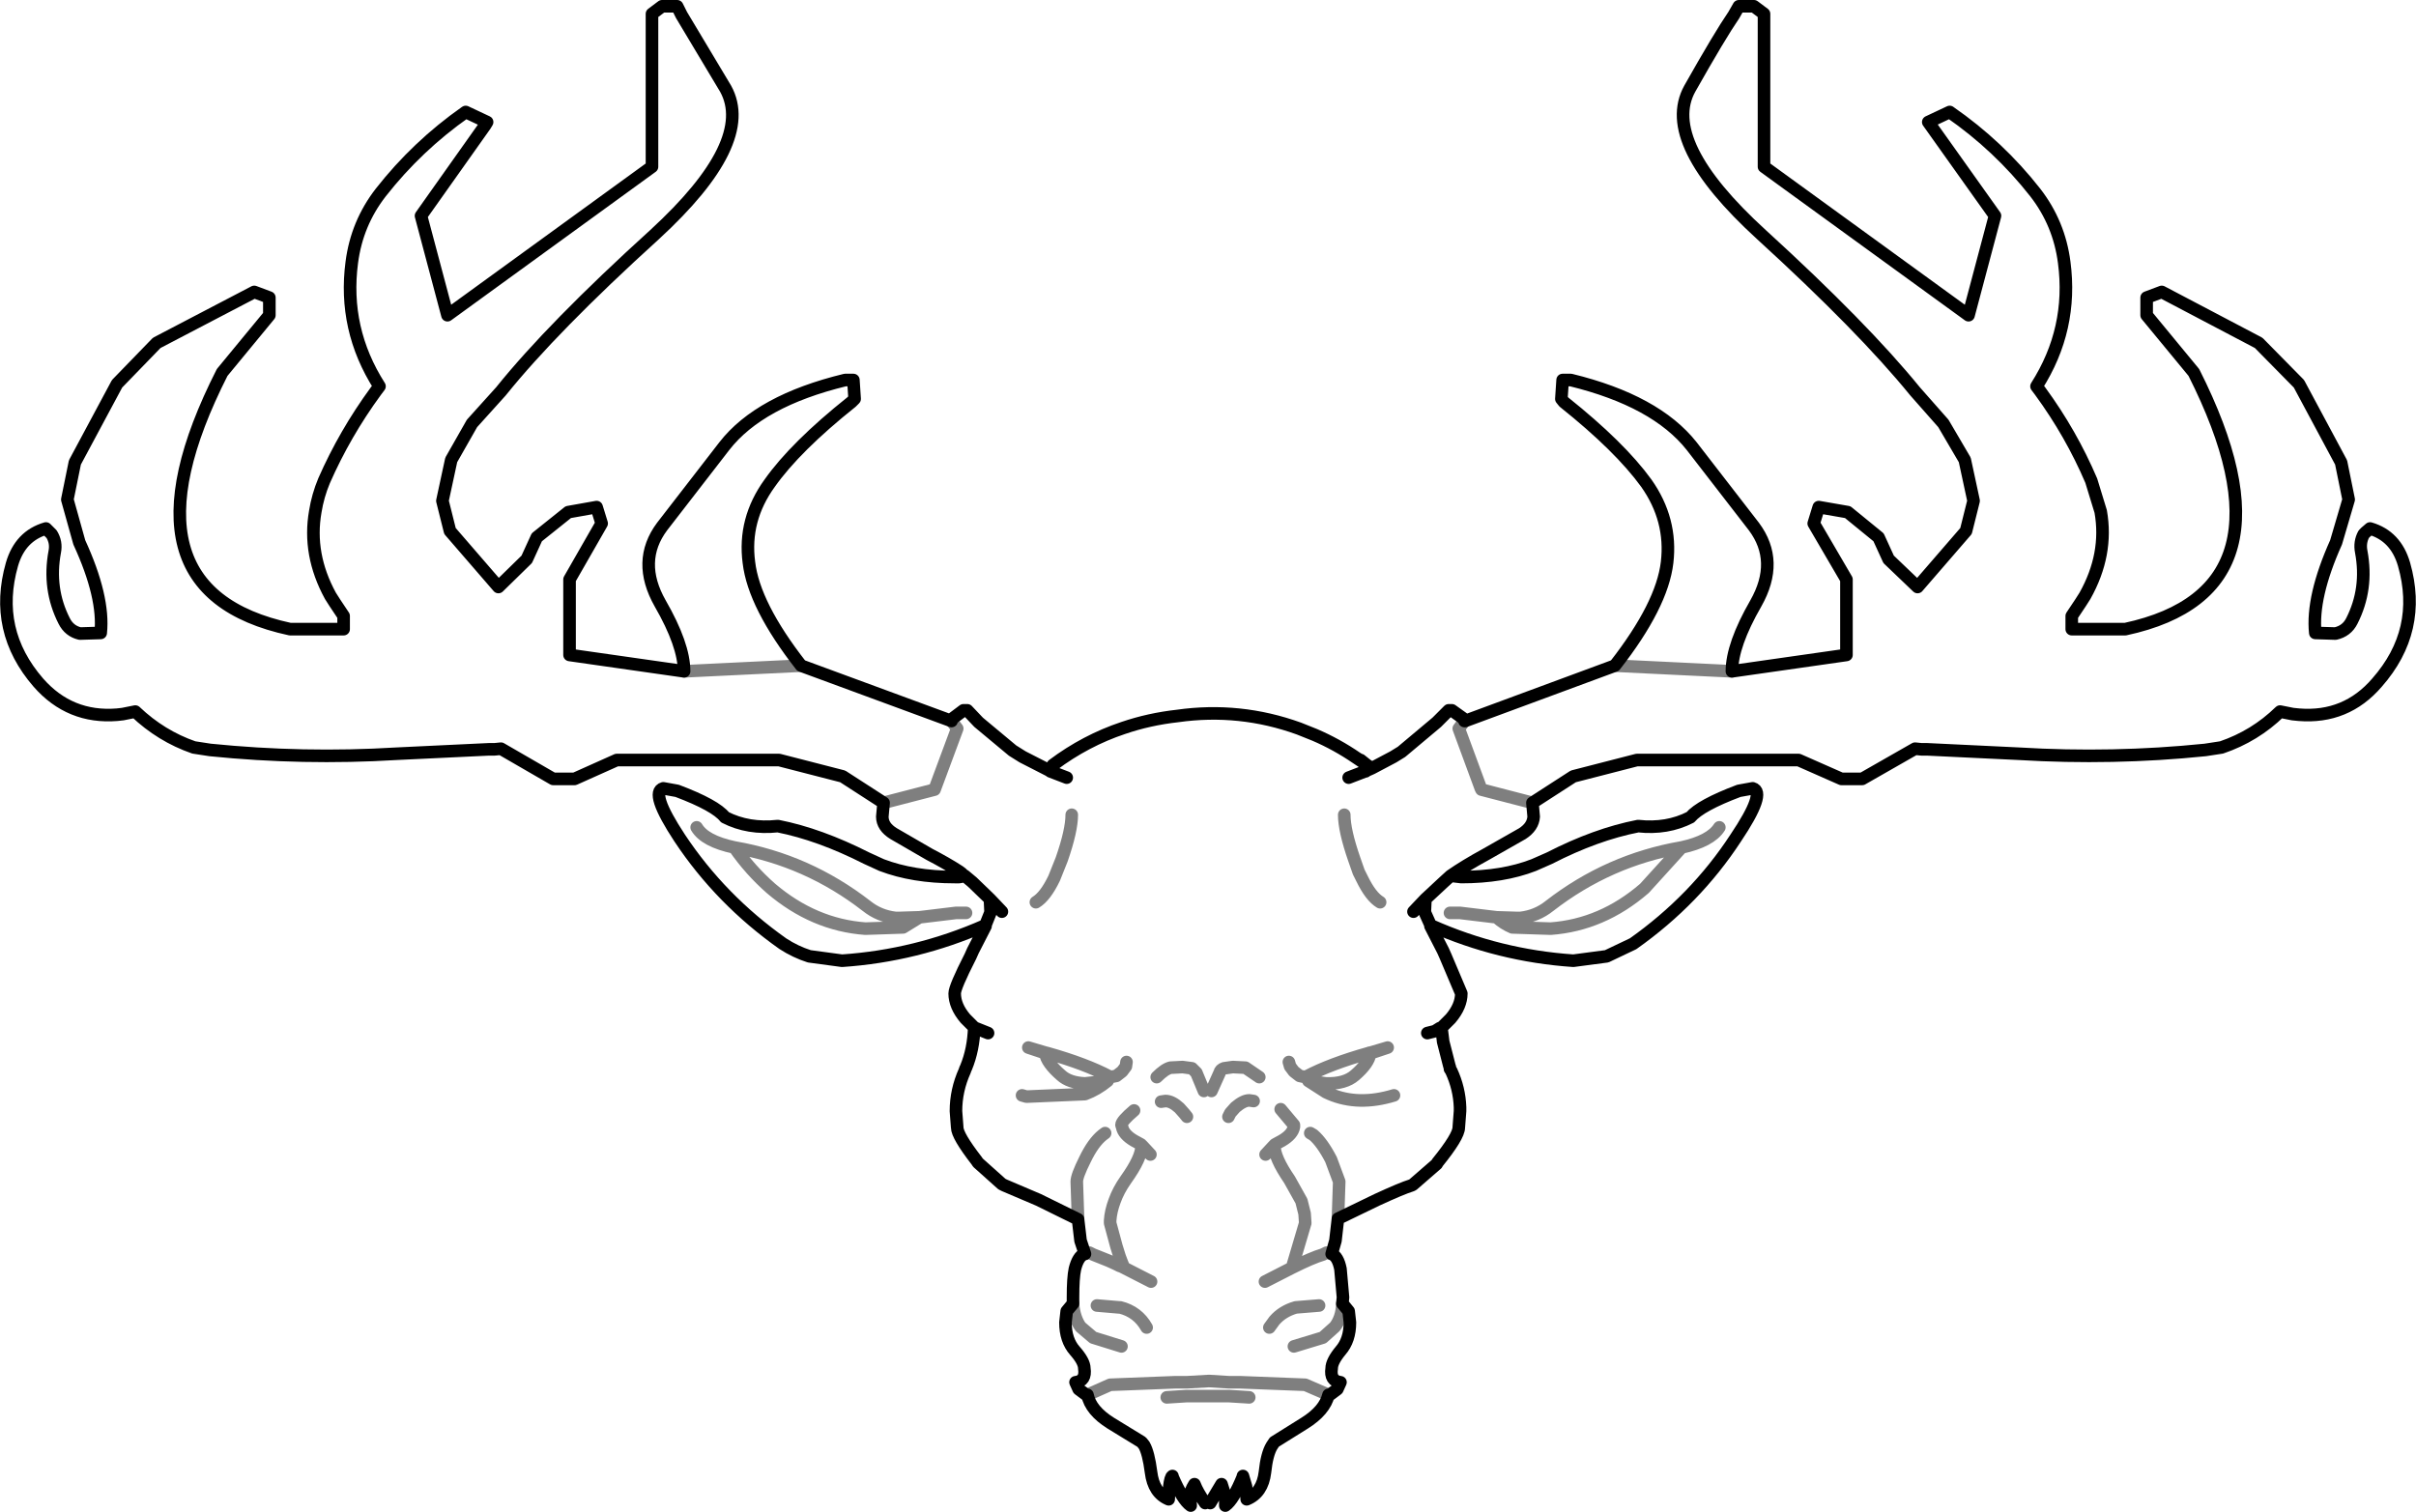 <?xml version="1.0" encoding="UTF-8" standalone="no"?>
<svg xmlns:xlink="http://www.w3.org/1999/xlink" height="120.15px" width="191.95px" xmlns="http://www.w3.org/2000/svg">
  <g transform="matrix(1.0, 0.0, 0.0, 1.0, -304.05, -111.45)">
    <path d="M425.8 175.25 L429.05 173.15 434.1 171.85 446.95 171.85 450.35 173.35 452.0 173.35 456.2 170.95 456.7 171.0 457.15 171.0 464.45 171.35 Q471.9 171.8 479.25 171.05 L480.55 170.85 Q483.2 169.95 485.2 168.0 L486.2 168.2 486.7 168.25 Q490.45 168.55 492.9 165.7 496.55 161.55 495.05 156.3 494.4 154.05 492.35 153.45 L492.0 153.75 491.85 153.9 Q491.5 154.55 491.65 155.3 492.2 158.25 490.9 160.8 490.5 161.6 489.6 161.8 L488.0 161.75 Q487.7 158.9 489.65 154.55 L490.65 151.15 490.05 148.2 486.7 141.95 483.5 138.7 475.8 134.65 474.6 135.1 474.6 136.5 478.35 141.05 Q487.1 158.4 472.9 161.45 L468.65 161.45 468.65 160.4 469.35 159.35 469.7 158.8 Q471.55 155.5 470.95 152.1 L470.2 149.65 Q468.6 145.9 466.15 142.55 L465.85 142.15 Q468.75 137.6 468.05 132.3 467.65 129.2 465.75 126.75 462.85 123.05 458.95 120.35 L457.25 121.15 462.55 128.6 460.45 136.5 444.2 124.7 444.2 112.55 443.4 111.95 442.2 111.95 441.8 112.65 Q440.7 114.25 438.3 118.5 435.95 122.75 444.0 130.1 452.05 137.45 456.2 142.55 L458.45 145.1 460.15 148.0 460.85 151.25 460.25 153.65 456.4 158.1 454.1 155.9 453.3 154.15 450.85 152.15 448.55 151.75 448.15 153.05 450.75 157.5 450.75 163.5 441.65 164.8 Q441.65 162.7 443.55 159.4 445.45 156.05 443.4 153.3 L438.45 146.9 Q435.6 143.3 428.85 141.65 L428.75 141.65 428.2 141.65 428.1 143.15 428.3 143.4 Q432.75 146.95 434.85 149.85 436.9 152.75 436.5 156.15 436.1 159.55 432.35 164.35 L420.45 168.75 420.4 168.75 M425.8 175.25 L425.9 176.35 Q425.85 177.15 425.0 177.7 L422.1 179.35 Q420.45 180.25 419.3 181.05 L420.15 181.15 Q423.45 181.15 425.9 180.2 L427.15 179.65 Q430.85 177.75 434.2 177.1 436.5 177.35 438.35 176.4 439.15 175.45 442.2 174.3 L443.3 174.1 Q444.4 174.4 441.95 178.05 438.75 182.95 433.8 186.45 L431.7 187.45 429.05 187.8 Q423.15 187.4 417.75 185.0 L417.7 184.95 417.7 185.05 418.7 187.0 418.9 187.45 420.15 190.4 Q420.15 191.4 419.3 192.4 L418.7 193.0 418.6 193.1 418.6 193.35 418.7 194.15 418.7 194.2 419.2 196.15 419.25 196.3 419.25 196.4 419.35 196.55 Q420.0 197.95 420.05 199.45 L420.05 199.75 419.95 201.05 Q419.95 201.75 418.25 203.85 L418.2 203.95 416.3 205.6 416.2 205.65 Q415.4 205.9 413.45 206.8 L410.35 208.3 410.15 210.05 409.85 211.1 Q410.35 211.3 410.55 212.3 L410.75 214.55 410.7 215.05 410.75 215.1 411.2 215.65 411.3 216.55 Q411.3 217.95 410.55 218.8 409.85 219.65 409.85 220.2 409.7 221.2 410.55 221.3 L410.3 221.85 409.7 222.3 409.6 222.3 Q409.3 223.55 407.7 224.55 L405.3 226.05 405.1 226.35 Q404.7 227.0 404.55 228.45 404.35 230.1 403.1 230.6 L403.05 229.6 402.8 228.75 402.8 228.8 Q402.05 230.65 401.4 231.1 L401.4 230.35 401.1 229.4 400.2 230.9 M399.8 230.9 Q399.2 230.05 398.95 229.4 398.6 229.95 398.6 230.35 L398.65 231.1 Q398.0 230.65 397.2 228.8 L397.2 228.75 Q397.05 228.8 396.95 229.6 L396.9 230.6 Q395.7 230.1 395.5 228.45 395.3 226.9 394.95 226.3 L394.75 226.05 392.3 224.55 Q390.7 223.55 390.45 222.3 L390.35 222.3 389.75 221.85 389.5 221.3 Q390.35 221.2 390.2 220.2 390.2 219.65 389.45 218.8 388.7 217.95 388.7 216.55 L388.8 215.65 389.3 215.05 389.3 214.55 Q389.3 213.0 389.45 212.3 389.7 211.3 390.2 211.1 L390.25 211.1 389.9 210.05 389.7 208.35 386.55 206.8 383.85 205.65 383.65 205.55 381.75 203.85 381.65 203.7 Q380.1 201.7 380.1 201.05 L380.0 199.75 Q380.0 198.1 380.7 196.55 L380.75 196.4 380.8 196.3 Q381.4 194.85 381.45 193.1 L380.75 192.4 Q379.9 191.4 379.9 190.4 379.9 189.9 381.15 187.45 L381.35 187.0 382.35 185.05 382.35 184.95 382.3 185.0 Q376.85 187.4 370.95 187.8 L368.35 187.45 Q367.25 187.1 366.25 186.45 361.3 182.95 358.05 178.05 355.65 174.4 356.75 174.1 L357.85 174.3 Q360.9 175.45 361.65 176.4 363.5 177.35 365.85 177.1 369.15 177.75 372.9 179.65 L374.1 180.2 Q376.6 181.15 379.9 181.15 L380.25 181.15 380.55 181.1 380.65 181.1 380.7 181.1 380.7 181.05 380.6 181.0 380.45 180.85 380.25 180.7 Q379.25 180.05 377.9 179.35 L375.05 177.7 Q374.15 177.15 374.15 176.35 L374.25 175.25 371.0 173.15 365.95 171.85 353.05 171.85 349.7 173.35 348.0 173.35 343.85 170.95 343.35 171.0 342.9 171.0 335.55 171.35 Q328.15 171.8 320.75 171.05 L319.45 170.85 Q316.85 169.95 314.8 168.0 L313.8 168.2 313.35 168.25 Q309.6 168.55 307.1 165.7 303.5 161.55 305.0 156.3 305.65 154.05 307.7 153.45 L308.0 153.75 308.15 153.9 Q308.55 154.55 308.4 155.3 307.85 158.25 309.15 160.8 309.55 161.6 310.4 161.8 L312.05 161.75 Q312.35 158.9 310.35 154.55 L309.4 151.15 310.0 148.2 313.35 141.95 316.5 138.7 324.25 134.65 325.45 135.1 325.45 136.5 321.7 141.05 Q312.9 158.4 327.1 161.45 L331.35 161.45 331.35 160.4 330.65 159.35 330.3 158.8 Q328.5 155.5 329.1 152.1 329.3 150.85 329.8 149.65 331.45 145.9 333.9 142.55 L334.2 142.15 Q331.3 137.6 332.0 132.3 332.4 129.2 334.3 126.75 337.2 123.05 341.05 120.35 L342.75 121.15 342.6 121.4 337.5 128.6 339.6 136.5 355.85 124.7 355.85 112.55 356.65 111.95 357.85 111.95 358.2 112.65 361.7 118.5 Q364.05 122.75 356.05 130.1 347.95 137.45 343.85 142.55 L341.55 145.1 339.9 148.0 339.2 151.25 339.8 153.65 343.65 158.1 345.9 155.9 346.7 154.15 349.2 152.15 351.45 151.75 351.85 153.05 349.3 157.5 349.3 163.5 358.4 164.8 Q358.4 162.7 356.5 159.4 354.6 156.05 356.65 153.3 L361.6 146.9 Q364.4 143.3 371.2 141.65 L371.85 141.65 371.95 143.15 371.7 143.4 Q367.25 146.95 365.2 149.85 363.1 152.75 363.55 156.15 363.95 159.55 367.7 164.35 L379.65 168.75 379.6 168.65 380.6 167.9 380.9 167.9 381.8 168.85 384.5 171.1 385.3 171.6 387.45 172.7 387.7 172.25 Q390.3 170.3 393.3 169.3 395.35 168.6 397.6 168.35 402.55 167.65 407.25 169.35 L408.5 169.85 Q410.25 170.6 411.85 171.7 L412.1 171.85 412.15 171.85 412.65 172.25 413.05 172.5 414.75 171.6 415.4 171.2 418.2 168.85 419.15 167.9 419.4 167.9 420.45 168.65 420.4 168.75 M388.8 173.25 L387.5 172.75 387.45 172.7 M382.35 184.95 L382.75 183.95 382.7 182.9 381.3 181.55 380.7 181.05 M383.65 183.9 L382.7 182.9 M381.45 193.1 L381.55 193.15 382.55 193.55 M411.2 173.25 L412.5 172.75 412.55 172.75 412.6 172.7 413.05 172.5 M412.65 172.25 L412.15 171.9 411.85 171.7 M416.35 183.9 L417.3 182.9 418.75 181.55 419.3 181.05 M417.3 182.9 L417.25 183.95 417.7 184.95 M417.45 193.55 L418.05 193.4 418.45 193.15 418.6 193.1" fill="none" stroke="#000000" stroke-linecap="round" stroke-linejoin="round" stroke-width="1.0"/>
    <path d="M441.65 164.8 L432.35 164.35 M420.4 168.75 L419.95 169.35 421.7 174.1 421.75 174.2 425.8 175.25 M380.8 184.0 L380.0 184.0 377.1 184.35 375.8 185.15 372.8 185.25 Q368.7 184.95 365.3 182.05 363.65 180.6 362.4 178.8 360.05 178.3 359.4 177.2 M379.65 168.75 L380.1 169.35 378.3 174.2 374.25 175.25 M377.1 184.35 L375.5 184.4 375.2 184.4 Q373.9 184.25 372.9 183.45 368.2 179.8 362.4 178.8 M386.35 183.15 Q387.1 182.7 387.8 181.25 L388.4 179.75 Q389.2 177.45 389.2 176.2 M385.25 198.5 L385.6 198.6 390.25 198.4 Q391.2 198.05 392.05 197.35 L390.25 197.55 Q389.0 197.5 388.35 196.9 387.2 195.9 387.1 195.15 L385.75 194.7 387.1 195.1 387.3 195.15 Q390.3 196.0 392.2 197.0 L392.25 197.05 392.75 196.95 393.2 196.6 393.5 196.2 393.55 195.85 M404.1 197.05 L403.0 196.3 402.0 196.25 401.3 196.35 Q401.0 196.45 400.95 196.7 L400.3 198.15 M395.95 197.05 Q396.6 196.4 397.05 196.3 L398.0 196.25 398.75 196.35 399.1 196.7 399.7 198.15 M367.7 164.35 L358.4 164.8 M440.65 177.2 Q439.95 178.3 437.65 178.8 L434.7 182.05 Q431.35 184.95 427.25 185.25 L424.2 185.15 Q423.5 184.85 422.95 184.35 L420.05 184.0 419.25 184.0 M437.65 178.8 Q431.85 179.8 427.15 183.45 426.15 184.25 424.85 184.4 L424.55 184.4 422.95 184.35 M413.7 183.15 Q412.95 182.7 412.25 181.25 L412.0 180.75 411.65 179.75 Q410.85 177.45 410.85 176.2 M414.8 198.5 L414.45 198.6 Q411.65 199.35 409.4 198.25 L408.0 197.35 409.4 197.55 Q410.9 197.6 411.7 196.9 412.8 195.95 412.9 195.2 L412.9 195.15 412.95 195.15 414.3 194.7 412.95 195.1 412.9 195.1 412.75 195.15 Q409.75 196.0 407.85 197.0 L407.8 197.0 407.75 197.05 407.3 196.95 406.85 196.6 406.55 196.2 406.45 195.85 M405.8 199.6 L406.85 200.85 406.85 201.0 Q406.75 201.6 405.9 202.1 L405.35 202.4 405.3 202.5 Q405.3 203.45 406.5 205.2 L407.45 206.9 407.7 207.9 407.75 208.65 406.7 212.2 Q408.3 211.4 409.15 211.15 L409.45 211.0 409.85 211.1 M410.35 208.3 L410.45 205.35 409.8 203.6 Q409.1 202.25 408.4 201.65 L408.15 201.5 M404.6 203.2 L405.25 202.5 405.35 202.4 M410.7 215.05 L410.7 215.1 Q410.65 216.2 410.1 216.9 L409.15 217.75 406.85 218.45 M404.9 216.95 L405.3 216.4 Q405.95 215.65 407.0 215.35 L408.85 215.2 M390.45 222.3 L392.25 221.5 397.4 221.3 398.3 221.3 398.35 221.3 400.1 221.2 401.7 221.3 402.6 221.3 407.75 221.5 409.6 222.3 M401.65 200.2 L401.8 199.9 402.2 199.45 Q402.85 198.9 403.3 198.9 L403.65 198.95 M396.3 199.0 L396.65 198.95 Q397.15 198.95 397.75 199.5 L398.15 199.95 398.35 200.2 M394.15 199.7 Q393.15 200.55 393.15 200.85 L393.2 201.0 Q393.3 201.6 394.15 202.1 L394.7 202.4 394.75 202.5 394.8 202.5 395.45 203.2 M389.7 208.35 L389.7 208.3 389.6 205.35 Q389.6 204.9 390.25 203.6 390.9 202.25 391.65 201.65 L391.85 201.5 M390.25 211.1 L390.6 211.0 390.9 211.15 392.15 211.65 392.7 211.9 393.0 212.05 393.15 212.1 393.35 212.2 393.25 211.95 393.15 211.7 393.0 211.3 392.75 210.5 392.25 208.65 392.25 208.45 Q392.3 207.7 392.6 206.9 392.9 206.05 393.5 205.2 394.75 203.45 394.75 202.5 M391.2 215.2 L392.95 215.35 393.05 215.35 Q394.45 215.7 395.15 216.95 M389.3 215.05 L389.3 215.1 Q389.4 216.2 389.9 216.9 L390.9 217.75 393.15 218.45 M403.3 222.5 L401.7 222.4 400.0 222.4 398.35 222.4 398.3 222.4 396.75 222.5 M393.35 212.2 L395.5 213.3 M406.7 212.2 L404.55 213.3" fill="none" stroke="#000000" stroke-linecap="round" stroke-linejoin="round" stroke-opacity="0.502" stroke-width="1.0"/>
  </g>
</svg>
